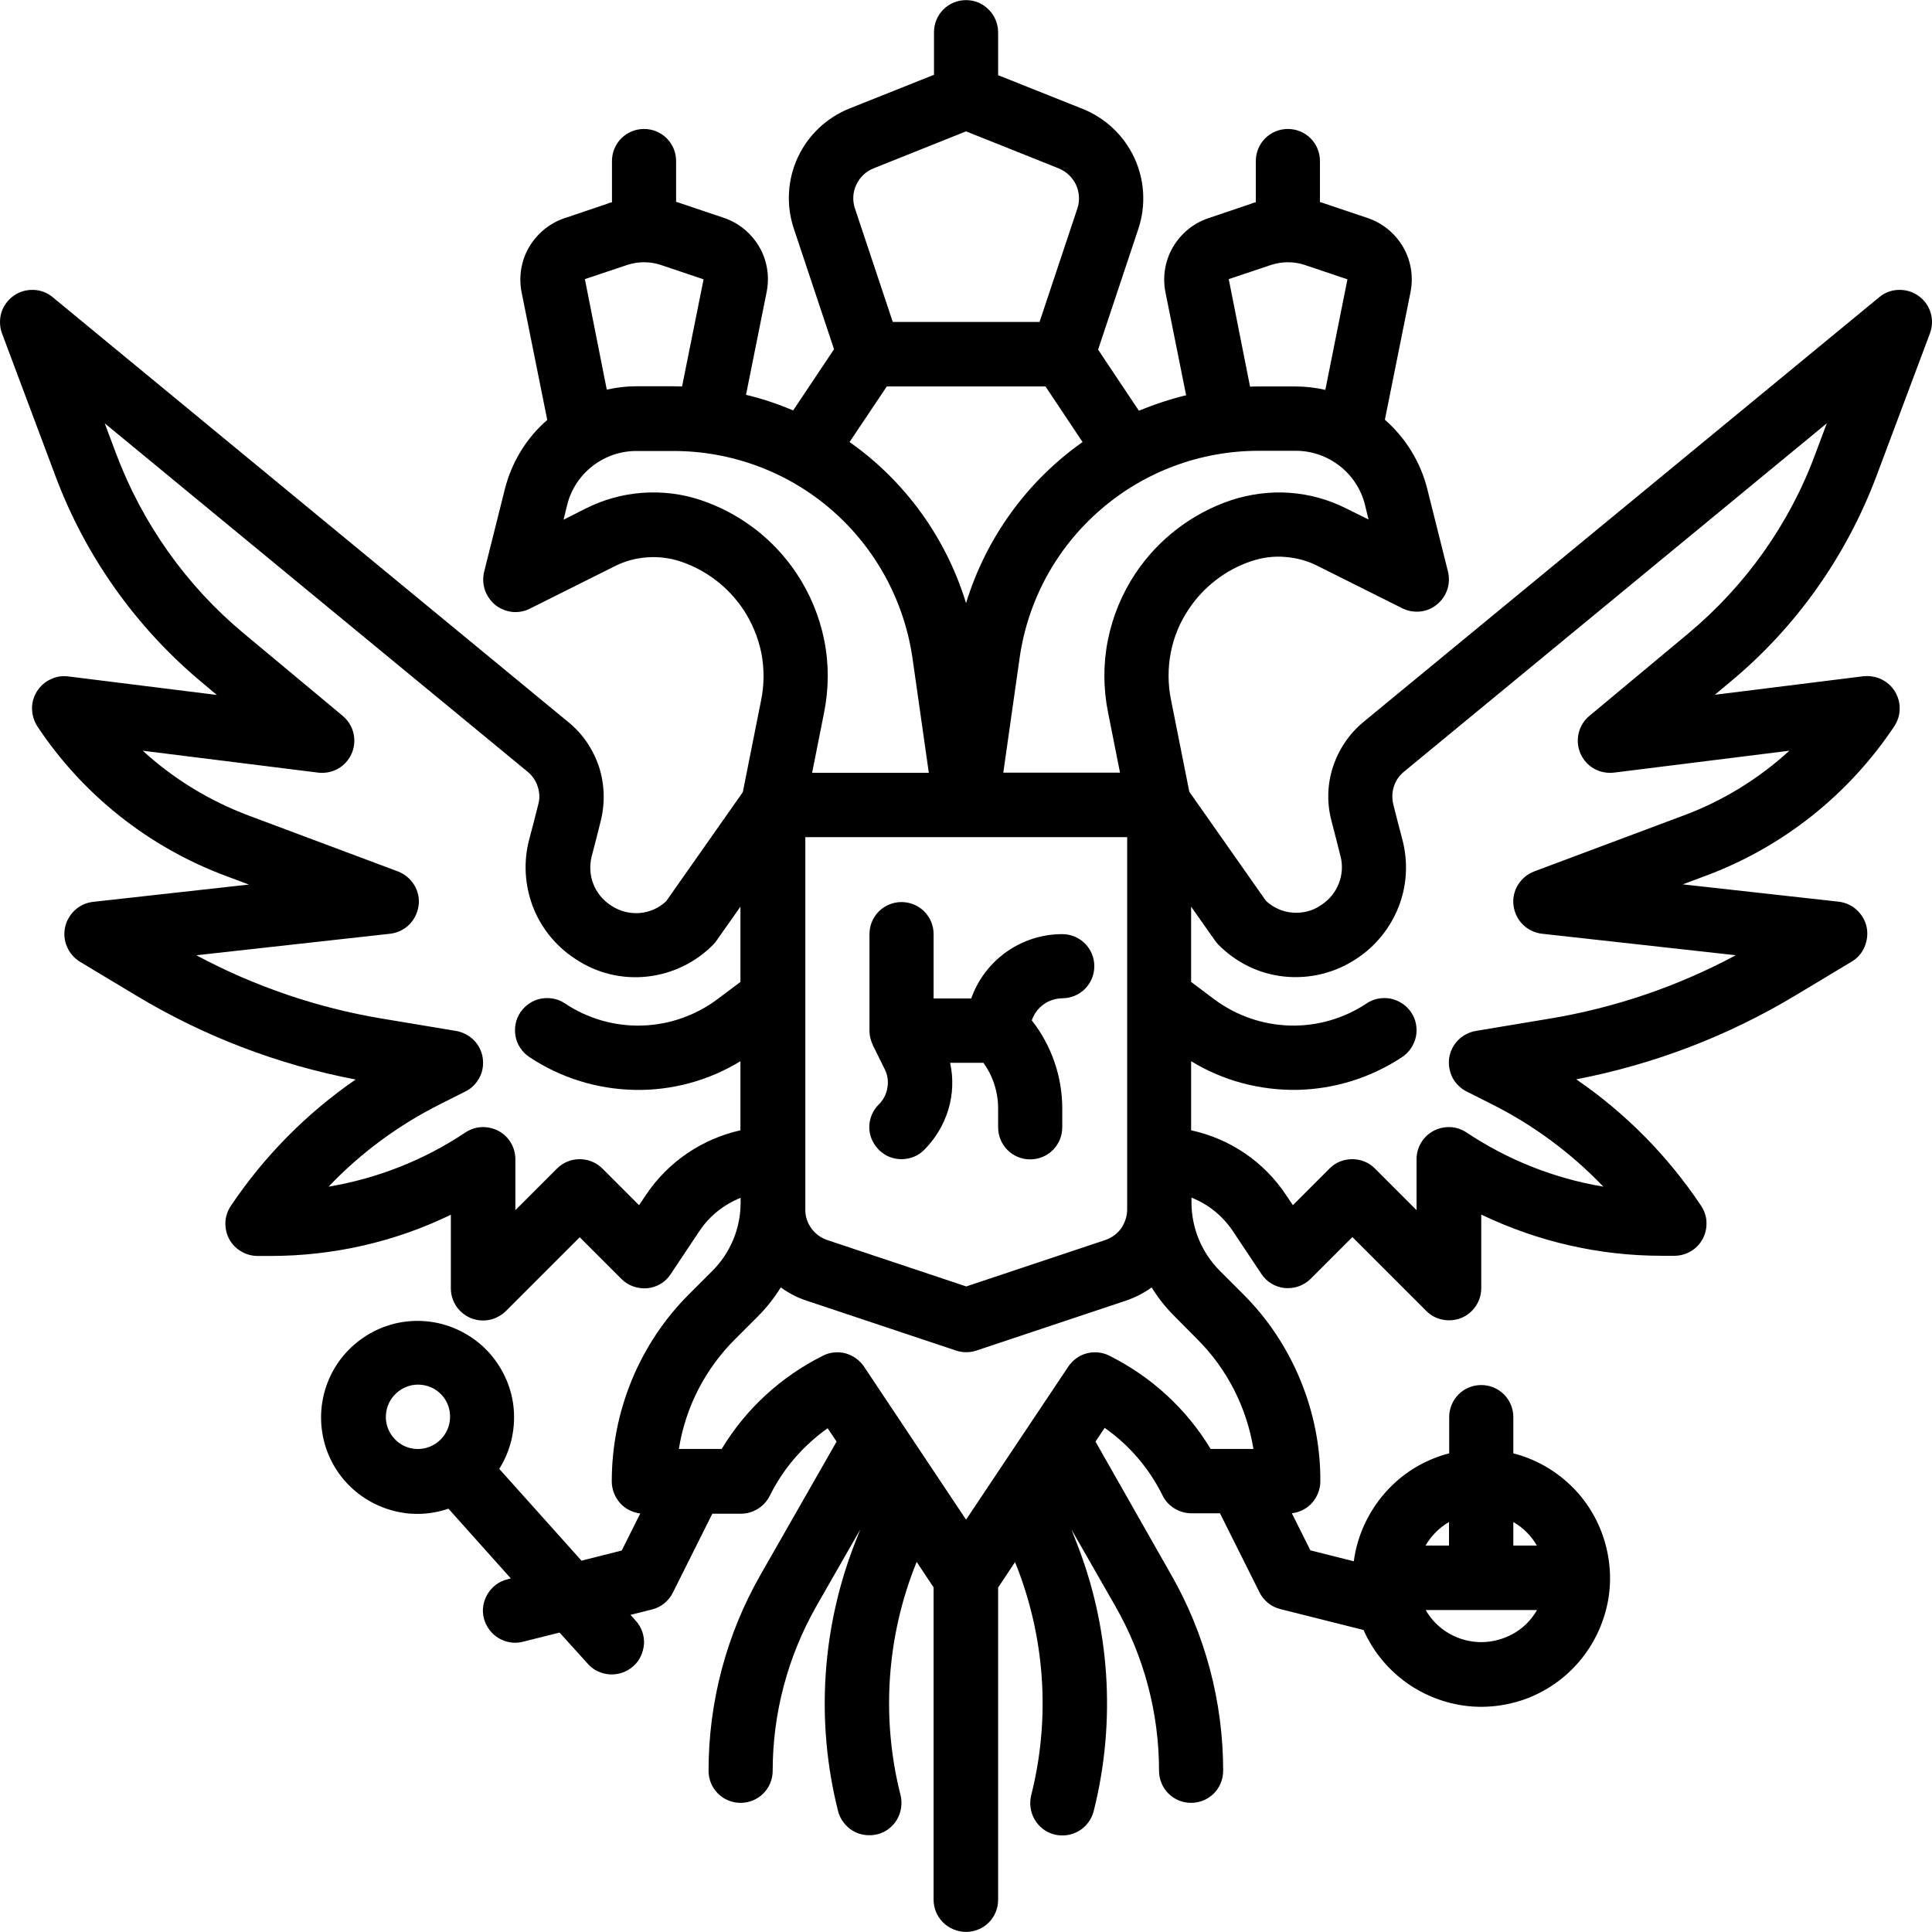 <!-- Generated by IcoMoon.io -->
<svg version="1.1" xmlns="http://www.w3.org/2000/svg" width="1024" height="1024" viewBox="0 0 1024 1024">
<title></title>
<g id="icomoon-ignore">
</g>
<path d="M994.525 252.441l28.395-75.789c1.267-3.484 1.478-7.389 0.317-10.978-1.056-3.589-3.378-6.755-6.439-8.867-3.061-2.217-6.755-3.273-10.556-3.167s-7.389 1.478-10.239 3.906l-273.389 225.149c-7.494 6.227-12.984 14.355-16.044 23.538s-3.378 19.106-0.95 28.5c1.584 6.016 3.273 12.667 4.855 19 1.267 4.75 0.95 9.817-0.845 14.461s-4.961 8.55-9.078 11.295l-0.633 0.422c-4.328 2.956-9.606 4.223-14.883 3.8s-10.133-2.639-14.038-6.227l-40.639-57.845-9.711-48.767c-1.689-8.233-1.689-16.783-0.106-25.016s4.855-16.15 9.606-23.116c7.917-11.823 19.528-20.795 33.144-25.333 5.7-1.9 11.717-2.745 17.733-2.217 6.016 0.422 11.928 2.006 17.311 4.75l44.967 22.484c2.956 1.478 6.227 2.006 9.394 1.689 3.273-0.317 6.333-1.584 8.867-3.695 2.534-2.006 4.434-4.75 5.488-7.811s1.161-6.439 0.422-9.606l-10.978-43.805c-3.589-14.25-11.4-27.022-22.484-36.733l13.617-67.767c1.584-8.128 0.211-16.678-4.012-23.855s-10.872-12.667-18.789-15.305l-22.906-7.705-0.211-0.106c-0.739-0.211-1.478-0.422-2.111-0.633v-21.745c0-4.539-1.795-8.867-4.961-12.034s-7.494-4.961-12.034-4.961c-4.539 0-8.867 1.795-12.034 4.961s-4.961 7.494-4.961 12.034v21.85c-0.739 0.211-1.478 0.317-2.111 0.633l-0.211 0.106-22.8 7.705c-7.917 2.639-14.566 8.128-18.789 15.305s-5.594 15.727-4.012 23.855l10.978 54.678c-8.55 2.111-16.889 4.855-25.016 8.233l-21.639-32.405 21.323-63.967c4.117-12.35 3.378-25.861-2.111-37.683s-15.305-21.111-27.444-25.966l-44.755-17.839v-22.695c0-4.539-1.795-8.867-4.961-12.034-3.167-3.273-7.494-5.066-12.034-5.066s-8.867 1.795-12.034 4.961c-3.167 3.167-4.961 7.494-4.961 12.034v22.589l-44.755 17.839c-12.139 4.855-21.956 14.144-27.444 25.966s-6.227 25.333-2.111 37.683l21.323 63.967-21.639 32.405c-8.128-3.378-16.466-6.227-25.016-8.233l10.978-54.678c1.584-8.128 0.211-16.678-4.012-23.855s-10.872-12.667-18.789-15.305l-22.906-7.705-0.211-0.106c-0.739-0.211-1.478-0.422-2.111-0.633v-21.639c0-4.539-1.795-8.867-4.961-12.034s-7.494-4.961-12.034-4.961c-4.539 0-8.867 1.795-12.034 4.961s-4.961 7.494-4.961 12.034v21.85c-0.739 0.211-1.478 0.317-2.111 0.633l-0.211 0.106-22.8 7.705c-7.917 2.639-14.566 8.128-18.789 15.305s-5.594 15.727-4.012 23.855l13.617 67.767c-11.084 9.606-18.894 22.484-22.484 36.733l-10.978 43.805c-0.739 3.167-0.633 6.544 0.422 9.606s2.956 5.805 5.488 7.917c2.534 2.006 5.594 3.273 8.867 3.695 3.273 0.317 6.544-0.211 9.394-1.689l44.967-22.484c5.383-2.745 11.295-4.328 17.311-4.75s12.034 0.317 17.733 2.217c13.512 4.539 25.122 13.406 33.144 25.333 4.644 6.966 7.917 14.883 9.606 23.116 1.584 8.233 1.584 16.783-0.106 25.016l-9.711 48.767-40.639 57.845c-3.8 3.589-8.761 5.805-14.038 6.227s-10.45-0.95-14.883-3.8l-0.633-0.422c-4.117-2.745-7.283-6.65-9.078-11.295s-2.006-9.711-0.845-14.461c1.689-6.333 3.378-12.984 4.855-19 2.322-9.394 2.006-19.317-0.95-28.5-3.061-9.183-8.55-17.417-16.044-23.538l-273.494-225.361c-2.85-2.428-6.544-3.8-10.239-3.906-3.8-0.106-7.494 0.95-10.556 3.167s-5.277 5.277-6.439 8.867c-1.056 3.589-0.95 7.494 0.317 10.978l28.395 75.789c15.939 42.539 42.75 80.222 77.689 109.355l7.811 6.544-78.744-9.817c-3.273-0.422-6.544 0.106-9.5 1.584-2.956 1.372-5.383 3.589-7.178 6.439-1.689 2.745-2.639 6.016-2.534 9.289s1.056 6.439 2.85 9.183c24.066 36.311 59.112 64.072 99.961 79.272l12.139 4.539-82.65 9.183c-3.589 0.422-6.861 1.9-9.5 4.328s-4.539 5.594-5.277 9.078c-0.739 3.484-0.422 7.178 1.056 10.45 1.372 3.273 3.8 6.016 6.861 7.917l29.872 17.944c35.783 21.534 75.156 36.628 116.216 44.439-26.072 17.944-48.556 40.745-66.184 67.028-1.689 2.534-2.745 5.594-2.85 8.655s0.528 6.122 2.006 8.867c1.478 2.745 3.589 4.961 6.333 6.544 2.639 1.584 5.7 2.428 8.761 2.428h6.755c33.144 0 65.867-7.389 95.634-21.85v38.95c0 3.378 0.95 6.65 2.85 9.5s4.539 4.961 7.705 6.333c3.167 1.267 6.544 1.584 9.817 0.95s6.333-2.322 8.761-4.644l39.161-39.161 22.062 22.062c1.795 1.795 3.906 3.167 6.333 4.012s4.961 1.161 7.389 0.95c2.534-0.211 4.961-1.056 7.072-2.322 2.217-1.267 4.012-3.061 5.383-5.172l15.2-22.8c5.277-7.917 12.878-14.038 21.85-17.628v2.534c0 13.617-5.383 26.6-14.989 36.205l-12.139 12.139c-13.089 12.984-23.433 28.5-30.506 45.6s-10.661 35.361-10.661 53.833c0 4.223 1.584 8.233 4.328 11.4s6.65 5.066 10.767 5.594l-9.817 19.633-21.323 5.383-43.594-48.661c5.911-9.394 8.55-20.372 7.705-31.35s-5.383-21.428-12.667-29.767c-7.283-8.233-17.1-13.933-27.972-16.255-10.872-2.217-22.062-0.95-32.089 3.8s-18.261 12.561-23.433 22.273c-5.172 9.817-7.072 20.9-5.383 31.878s6.861 21.006 14.777 28.711c7.917 7.705 18.156 12.667 29.133 14.144 2.217 0.317 4.434 0.422 6.65 0.422 5.594 0 11.084-0.95 16.361-2.745l33.038 36.944-1.9 0.528c-2.217 0.528-4.223 1.478-6.016 2.85s-3.273 3.061-4.434 4.961c-2.322 3.906-3.061 8.55-1.9 12.878s3.906 8.128 7.811 10.45c3.906 2.322 8.55 3.061 12.878 1.9l19.422-4.855 14.989 16.572c1.478 1.689 3.273 3.061 5.383 4.012s4.223 1.478 6.439 1.584c2.217 0.106 4.434-0.211 6.544-0.95s4.012-1.9 5.7-3.378c1.689-1.478 3.061-3.273 4.012-5.383 0.95-2.006 1.478-4.223 1.689-6.439 0.106-2.217-0.211-4.434-0.95-6.544s-1.9-4.012-3.378-5.7l-2.85-3.167 11.4-2.85c2.428-0.633 4.644-1.689 6.544-3.273s3.484-3.484 4.539-5.7l20.9-41.8h15.094c3.167 0 6.227-0.845 8.972-2.534s4.855-4.012 6.333-6.861c7.072-14.355 17.628-26.6 30.717-35.889l4.75 7.072-40.217 70.405c-18.156 31.667-27.656 67.556-27.656 104.078 0 4.539 1.795 8.867 4.961 12.034s7.494 4.961 12.034 4.961c4.539 0 8.867-1.795 12.034-4.961s4.961-7.494 4.961-12.034c0-30.611 8.022-60.588 23.116-87.188l23.327-40.745-2.006 5.066c-18.367 45.811-21.85 96.267-9.817 144.083 0.528 2.217 1.478 4.223 2.85 6.016s2.956 3.378 4.961 4.539c1.9 1.161 4.012 1.9 6.333 2.217 2.217 0.317 4.539 0.211 6.65-0.317 2.217-0.528 4.223-1.478 6.016-2.85s3.378-3.061 4.434-4.961c1.161-1.9 1.9-4.117 2.217-6.333s0.211-4.539-0.317-6.65c-10.345-40.85-7.389-84.022 8.339-123.078l0.211-0.528 8.972 13.512v165.511c0 4.539 1.795 8.867 4.961 12.034s7.705 5.066 12.245 5.066c4.539 0 8.867-1.795 12.034-4.961s4.961-7.494 4.961-12.034v-165.511l8.972-13.512 0.211 0.528c15.727 39.161 18.683 82.228 8.339 123.078-0.528 2.217-0.633 4.434-0.317 6.65s1.056 4.328 2.217 6.333c1.161 1.9 2.639 3.589 4.434 4.961s3.906 2.322 6.016 2.85c2.217 0.528 4.434 0.633 6.65 0.317s4.328-1.056 6.333-2.217c1.9-1.161 3.589-2.639 4.961-4.539 1.372-1.795 2.322-3.906 2.85-6.016 12.034-47.817 8.655-98.272-9.817-144.083l-2.006-5.172 23.327 40.745c15.2 26.6 23.116 56.578 23.116 87.188 0 4.539 1.795 8.867 4.961 12.034s7.494 4.961 12.034 4.961c4.539 0 8.867-1.795 12.034-4.961s4.961-7.494 4.961-12.034c0-36.522-9.5-72.411-27.656-104.078l-40.006-70.405 4.855-7.283c13.089 9.183 23.644 21.534 30.717 35.889 1.372 2.85 3.589 5.172 6.333 6.861s5.805 2.534 8.972 2.534h15.094l20.9 41.8c1.056 2.217 2.639 4.117 4.539 5.7s4.117 2.639 6.544 3.273l44.122 11.084c4.644 10.556 11.928 19.739 21.217 26.811 9.183 6.966 20.056 11.506 31.456 13.195s23.116 0.317 33.883-3.695c10.767-4.117 20.372-10.872 27.867-19.739s12.561-19.422 14.883-30.717c2.322-11.295 1.584-23.011-1.9-34.094-3.484-10.978-9.711-21.006-18.156-28.922s-18.683-13.617-29.872-16.466v-19.211c0-4.539-1.795-8.867-4.961-12.034s-7.494-4.961-12.034-4.961c-4.539 0-8.867 1.795-12.034 4.961s-4.961 7.494-4.961 12.034v19.211c-13.195 3.378-25.016 10.661-33.989 20.9s-14.777 22.8-16.572 36.311l-23.011-5.805-9.817-19.633c4.117-0.528 8.022-2.428 10.767-5.594s4.328-7.178 4.328-11.4c0.106-18.472-3.589-36.733-10.661-53.833s-17.417-32.616-30.506-45.6l-12.139-12.139c-9.606-9.606-14.989-22.695-14.989-36.205v-2.534c8.867 3.484 16.466 9.606 21.85 17.628l15.2 22.8c1.372 2.111 3.273 3.906 5.383 5.172 2.217 1.267 4.539 2.111 7.072 2.322s5.066-0.106 7.389-0.95c2.428-0.845 4.539-2.217 6.333-4.012l22.062-22.062 39.161 39.161c2.428 2.428 5.383 4.012 8.761 4.644 3.273 0.633 6.755 0.317 9.817-0.95 3.167-1.267 5.805-3.484 7.705-6.333s2.85-6.122 2.85-9.5v-38.95c29.872 14.355 62.489 21.85 95.634 21.85h6.755c3.061 0 6.122-0.845 8.761-2.428s4.855-3.906 6.227-6.544c1.478-2.745 2.111-5.805 2.006-8.867s-1.161-6.122-2.85-8.655c-17.628-26.389-40.006-49.084-66.184-67.028 41.062-7.917 80.327-22.906 116.111-44.439l29.872-17.944c3.061-1.795 5.488-4.539 6.861-7.917 1.372-3.273 1.795-6.966 1.056-10.45s-2.639-6.65-5.277-9.078c-2.639-2.428-6.016-3.906-9.5-4.328l-82.65-9.183 12.139-4.539c40.85-15.2 75.789-42.961 99.961-79.272 1.795-2.745 2.85-5.911 2.85-9.183 0.106-3.273-0.845-6.439-2.534-9.289-1.689-2.745-4.223-4.961-7.178-6.439-2.956-1.372-6.227-1.9-9.5-1.584l-78.744 9.817 7.811-6.544c35.044-28.922 61.75-66.711 77.795-109.25zM219.326 767.868c-4.328-0.528-8.233-2.745-10.978-6.122s-4.117-7.6-3.8-11.928c0.317-4.328 2.217-8.339 5.383-11.295s7.283-4.644 11.611-4.644c3.484 0 6.966 1.056 9.817 3.061s5.066 4.855 6.227 8.233c1.161 3.273 1.267 6.966 0.317 10.345s-2.956 6.439-5.7 8.655c-0.317 0.211-0.633 0.422-0.95 0.739-3.484 2.428-7.705 3.484-11.928 2.956zM785.103 870.363c-6.016 0-11.823-1.584-16.994-4.539s-9.5-7.283-12.456-12.456h59.006c-2.956 5.172-7.283 9.5-12.456 12.456-5.277 2.956-11.189 4.539-17.1 4.539zM814.553 819.169h-12.456v-12.456c5.172 2.956 9.5 7.283 12.456 12.456zM768.003 806.713v12.456h-12.456c3.061-5.172 7.283-9.5 12.456-12.456zM426.742 443.707h170.683v197.283c0 3.589-1.161 7.072-3.167 10.028-2.111 2.956-5.066 5.066-8.444 6.227l-73.678 24.594-73.678-24.594c-3.378-1.161-6.333-3.273-8.444-6.227s-3.273-6.439-3.167-10.028v-197.283zM713.642 269.541c-9.394-4.75-19.633-7.6-30.084-8.339s-21.006 0.633-31.034 3.906c-20.689 6.966-38.528 20.584-50.666 38.739-7.178 10.767-12.139 22.8-14.672 35.467s-2.428 25.755 0.106 38.317l6.333 31.878h-61.855l8.655-60.8c4.328-30.506 19.528-58.373 42.855-78.533 23.222-20.161 52.989-31.245 83.811-31.245h19.739c8.444 0 16.572 2.85 23.222 8.022s11.4 12.456 13.406 20.584l1.9 7.811zM651.259 147.941l22.695-7.6c5.7-1.795 11.717-1.795 17.311 0l22.906 7.705-11.717 58.584c-5.172-1.161-10.45-1.795-15.727-1.795h-19.739c-1.478 0-2.956 0-4.434 0.106zM462.948 89.252l49.084-19.633 49.084 19.633c4.012 1.584 7.283 4.75 9.183 8.655 1.795 3.906 2.111 8.444 0.739 12.561l-20.056 60.166h-77.795l-20.056-60.166c-1.372-4.117-1.161-8.655 0.739-12.561 1.795-3.906 5.066-7.072 9.078-8.655zM470.021 204.835h84.128l19.633 29.45c-29.45 20.795-51.194 50.877-61.75 85.395-10.556-34.516-32.194-64.6-61.75-85.395zM332.693 140.342c5.7-1.795 11.717-1.795 17.311 0l22.906 7.705-11.4 56.789c-1.478 0-2.956-0.106-4.539-0.106h-19.739c-5.277 0-10.556 0.633-15.622 1.795l-11.611-58.584zM371.537 265.108c-9.922-3.378-20.478-4.644-31.034-3.906-10.45 0.739-20.689 3.589-30.084 8.339l-11.717 5.911 1.9-7.811c2.006-8.128 6.755-15.411 13.406-20.584s14.777-8.022 23.222-8.022h19.739c30.823 0 60.588 11.084 83.811 31.245s38.422 48.028 42.855 78.533l8.655 60.8h-61.855l6.333-31.878c2.534-12.667 2.639-25.65 0.106-38.317s-7.494-24.7-14.672-35.467c-12.139-18.261-29.978-31.878-50.666-38.845zM342.403 633.285l-3.695 5.488-19.422-19.422c-3.167-3.167-7.494-4.961-12.034-4.961s-8.867 1.795-12.034 4.961l-22.062 22.062v-27.022c0-3.061-0.845-6.122-2.428-8.761s-3.906-4.855-6.544-6.227c-2.745-1.478-5.805-2.111-8.867-2.006s-6.122 1.161-8.655 2.85c-21.85 14.566-46.55 24.383-72.517 28.711 17.1-17.944 37.156-32.722 59.323-43.805l13.195-6.65c3.273-1.584 5.805-4.223 7.494-7.389s2.217-6.861 1.689-10.45c-0.528-3.589-2.217-6.861-4.75-9.394s-5.805-4.223-9.394-4.855l-38.634-6.439c-34.622-5.7-68.084-17.1-99.011-33.672l102.706-11.4c3.8-0.422 7.389-2.111 10.133-4.855s4.434-6.227 4.961-10.028c0.528-3.8-0.317-7.705-2.322-10.978s-5.066-5.805-8.655-7.178l-78.955-29.556c-20.795-7.811-39.9-19.422-56.261-34.411l92.995 11.611c3.695 0.422 7.389-0.317 10.556-2.111s5.7-4.644 7.178-8.022c1.478-3.378 1.795-7.178 0.95-10.767s-2.85-6.755-5.7-9.183l-52.566-43.805c-30.4-25.333-53.622-58.161-67.556-95.211l-6.016-16.044 224.2 184.722c2.428 2.006 4.328 4.75 5.277 7.811 1.056 3.061 1.161 6.333 0.317 9.394-1.478 5.911-3.167 12.561-4.855 18.789-3.061 11.611-2.322 23.961 1.9 35.255 4.328 11.295 12.034 20.9 22.062 27.55l0.633 0.422c11.189 7.494 24.594 10.767 38 9.289s25.755-7.494 35.15-17.1c0.633-0.633 1.161-1.372 1.689-2.111l12.561-17.839v39.9l-12.245 9.183c-11.611 8.655-25.544 13.512-40.006 13.933s-28.711-3.695-40.745-11.717c-1.9-1.267-3.906-2.111-6.122-2.534s-4.434-0.422-6.65 0c-2.217 0.422-4.328 1.267-6.122 2.534-1.9 1.267-3.484 2.85-4.75 4.75s-2.111 3.906-2.534 6.122c-0.422 2.217-0.422 4.434 0 6.65s1.267 4.328 2.534 6.122c1.267 1.9 2.85 3.484 4.75 4.75 16.466 10.978 35.783 16.994 55.628 17.417s39.372-4.855 56.261-15.2v36.628c-20.372 4.539-38.422 16.783-50.034 34.2zM634.476 709.707c15.833 15.727 26.283 36.205 29.872 58.267h-22.695c-12.773-21.217-31.456-38.317-53.622-49.4-3.695-1.9-8.022-2.322-12.034-1.267s-7.494 3.589-9.817 7.072l-54.15 81.066-54.044-81.066c-2.322-3.484-5.805-5.911-9.817-7.072-4.012-1.056-8.339-0.633-12.034 1.267-22.167 11.084-40.85 28.183-53.622 49.4h-22.695c3.484-22.062 13.933-42.433 29.872-58.267l12.139-12.139c4.539-4.539 8.55-9.711 12.034-15.2 4.223 3.061 8.867 5.488 13.827 7.072l79.061 26.389c3.484 1.161 7.283 1.161 10.767 0l79.061-26.389c4.961-1.689 9.606-4.012 13.827-7.072 3.378 5.488 7.389 10.556 12.034 15.2zM894.986 335.619l-52.566 43.805c-2.85 2.322-4.855 5.594-5.7 9.183s-0.528 7.389 0.95 10.767c1.478 3.378 4.012 6.227 7.178 8.022s6.861 2.534 10.556 2.111l92.995-11.611c-16.361 14.989-35.467 26.705-56.261 34.411l-78.955 29.556c-3.589 1.372-6.65 3.906-8.655 7.178s-2.85 7.178-2.322 10.978c0.528 3.8 2.217 7.389 4.961 10.028 2.745 2.745 6.333 4.434 10.133 4.855l102.706 11.4c-30.928 16.572-64.389 27.972-99.116 33.672l-38.634 6.439c-3.589 0.633-6.861 2.322-9.394 4.855s-4.223 5.911-4.75 9.394c-0.528 3.589 0.106 7.178 1.689 10.45 1.689 3.167 4.328 5.805 7.494 7.389l13.195 6.65c22.167 11.084 42.222 25.966 59.323 43.805-25.966-4.328-50.666-14.144-72.517-28.711-2.534-1.689-5.594-2.745-8.655-2.85s-6.122 0.528-8.867 2.006c-2.745 1.478-4.961 3.589-6.544 6.227s-2.428 5.7-2.428 8.761v27.022l-22.062-22.062c-1.584-1.584-3.484-2.85-5.488-3.695-2.111-0.845-4.328-1.267-6.544-1.267s-4.434 0.422-6.544 1.267c-2.111 0.845-3.906 2.111-5.488 3.695l-19.422 19.422-3.695-5.488c-11.611-17.522-29.661-29.767-50.245-34.2v-36.628c16.889 10.345 36.417 15.516 56.261 15.2 19.845-0.422 39.056-6.439 55.628-17.417 3.8-2.534 6.333-6.439 7.283-10.872 0.845-4.434 0-9.078-2.534-12.773-2.534-3.8-6.439-6.333-10.872-7.283-4.434-0.845-9.078 0-12.773 2.534-12.034 8.022-26.283 12.139-40.745 11.717s-28.395-5.277-40.006-13.933l-12.245-9.183v-39.9l12.561 17.839c0.528 0.739 1.056 1.372 1.689 2.111 9.394 9.606 21.745 15.727 35.15 17.1s26.811-1.9 38-9.289l0.633-0.422c10.028-6.65 17.733-16.361 22.062-27.55s4.961-23.538 1.9-35.255c-1.689-6.333-3.378-12.878-4.855-18.789-0.739-3.167-0.633-6.439 0.317-9.394 0.95-3.061 2.85-5.805 5.277-7.811l224.2-184.722-6.016 16.044c-13.617 37.050-36.944 69.877-67.239 95.211z"></path>
<path d="M465.798 609.429c1.584 1.584 3.484 2.85 5.488 3.695 2.111 0.845 4.328 1.267 6.544 1.267s4.434-0.422 6.544-1.267c2.111-0.845 3.906-2.111 5.488-3.695 5.911-5.911 10.345-13.3 12.773-21.323s2.745-16.572 0.95-24.805h17.628c5.066 6.966 7.811 15.516 7.811 24.172v10.028c0 4.539 1.795 8.867 4.961 12.034s7.494 4.961 12.034 4.961c4.539 0 8.867-1.795 12.034-4.961s4.961-7.494 4.961-12.034v-10.028c0-16.889-5.7-33.355-16.15-46.656 1.161-3.378 3.273-6.333 6.227-8.444 2.85-2.111 6.333-3.167 9.922-3.273 4.539 0 8.867-1.795 12.034-4.961s4.961-7.494 4.961-12.034c0-4.539-1.795-8.867-4.961-12.034s-7.494-4.961-12.034-4.961c-10.556 0-20.9 3.273-29.556 9.394s-15.2 14.777-18.683 24.7h-19.95v-34.094c0-4.539-1.795-8.867-4.961-12.034s-7.494-4.961-12.034-4.961c-4.539 0-8.867 1.795-12.034 4.961s-4.961 7.494-4.961 12.034v51.194c0 2.639 0.633 5.172 1.795 7.6 0 0 0 0.106 0 0.106l6.227 12.561c1.584 3.061 2.111 6.544 1.478 9.922-0.528 3.378-2.111 6.544-4.644 8.972-3.167 3.167-4.961 7.494-4.961 12.034s1.9 8.655 5.066 11.928z"></path>
</svg>
